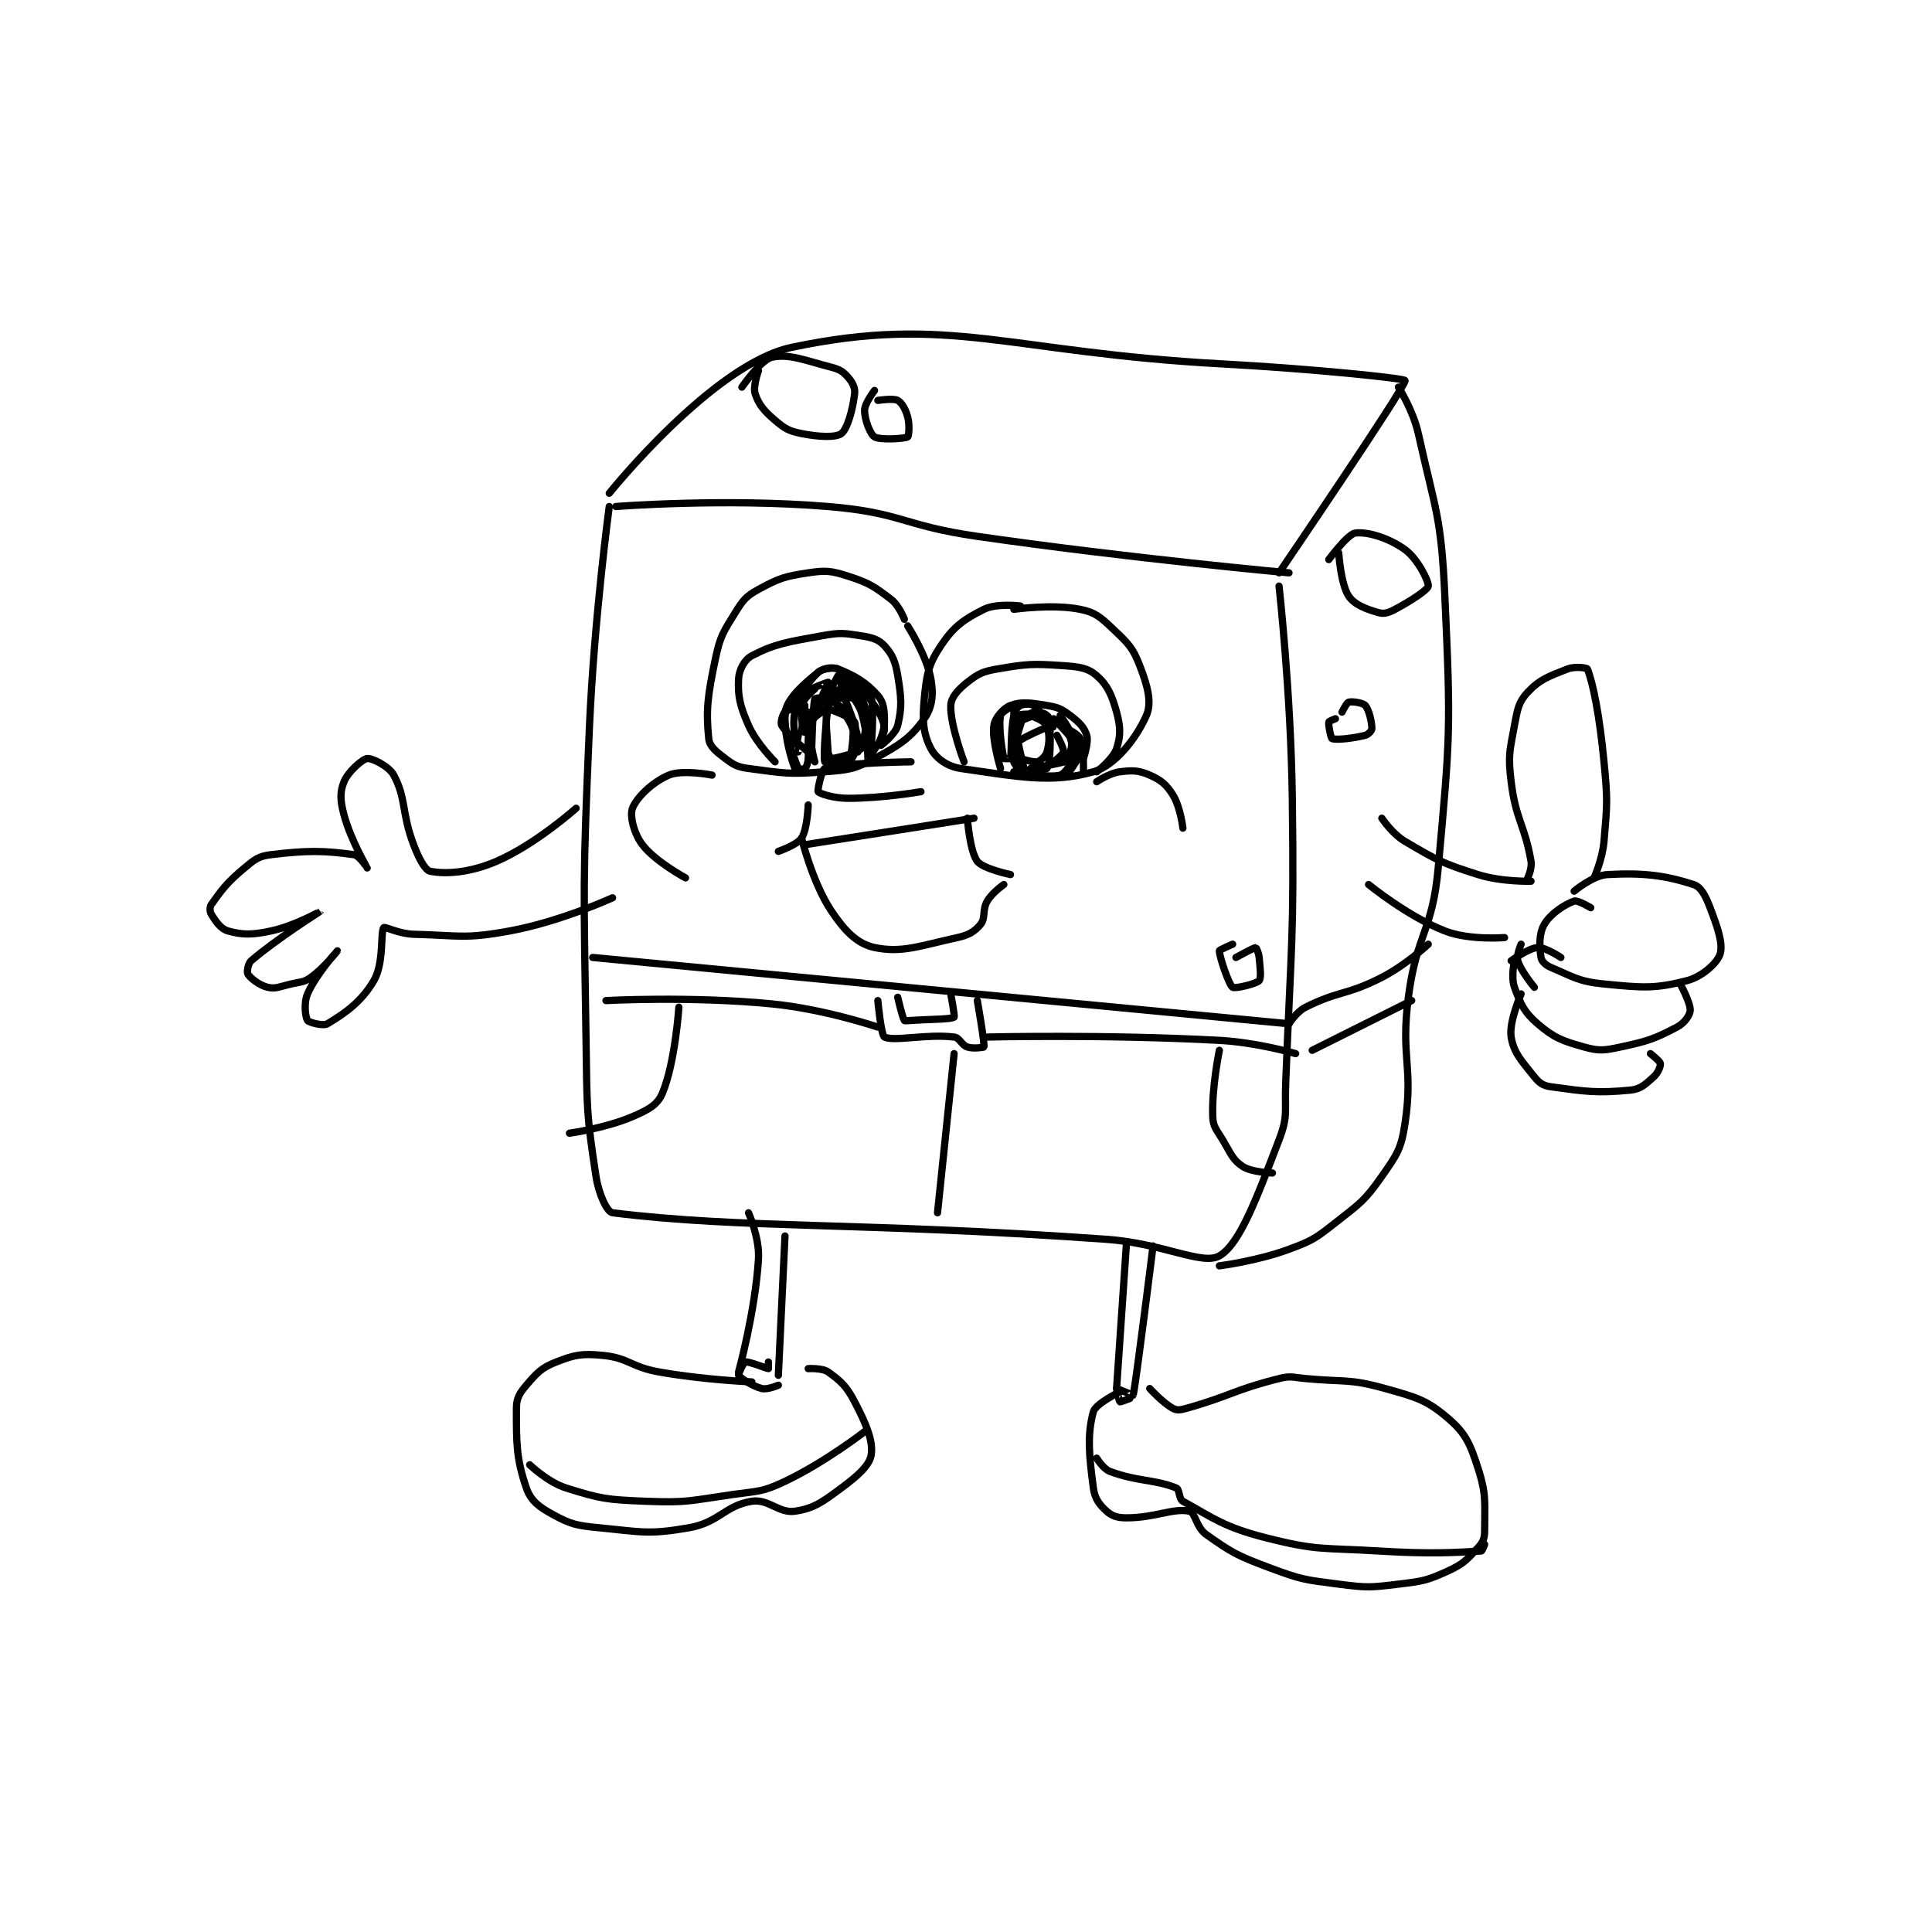 <?xml version="1.0" encoding="utf-8"?>
<!DOCTYPE svg PUBLIC "-//W3C//DTD SVG 1.1//EN" "http://www.w3.org/Graphics/SVG/1.1/DTD/svg11.dtd">
<svg viewBox="0 0 800 800" preserveAspectRatio="xMinYMin meet" xmlns="http://www.w3.org/2000/svg" version="1.1">
<g fill="none" stroke="black" stroke-linecap="round" stroke-linejoin="round" stroke-width="2.184">
<g transform="translate(87.52,143.835) scale(1.373) translate(-29,-70.583)">
<path id="0" d="M149 114.583 C149 114.583 180.272 75.585 204 70.583 C251.602 60.548 269.143 72.078 334 75.583 C361.517 77.071 388.825 79.934 389 80.583 C389.422 82.146 351 138.583 351 138.583 "/>
<path id="1" d="M151 118.583 C151 118.583 183.831 116.01 215 118.583 C237.278 120.423 237.396 124.331 260 127.583 C306.669 134.298 354 138.583 354 138.583 "/>
<path id="2" d="M149 118.583 C149 118.583 144.455 152.12 143 185.583 C140.966 232.371 141.306 232.765 142 279.583 C142.303 300.029 142.074 301.565 145 320.583 C145.831 325.982 148.327 331.377 150 331.583 C189.474 336.454 224.908 334.32 299 339.583 C316.019 340.792 327.892 347.531 333 344.583 C339.27 340.966 344.415 326.705 351 309.583 C353.791 302.326 352.67 301.072 353 292.583 C354.662 249.798 355.571 249.405 355 206.583 C354.575 174.68 351 142.583 351 142.583 "/>
<path id="3" d="M387 82.583 C387 82.583 391.424 89.491 393 96.583 C398.22 120.072 399.891 121.376 401 145.583 C402.84 185.748 402.63 187.657 399 227.583 C397.241 246.928 392.514 247.226 390 266.583 C387.614 284.958 391.565 287.268 389 304.583 C387.854 312.317 386.578 314.044 382 320.583 C376.787 328.03 375.459 328.723 368 334.583 C361.948 339.339 361.158 339.925 354 342.583 C344.359 346.164 333 347.583 333 347.583 "/>
<path id="4" d="M144 254.583 L354 274.583 "/>
<path id="5" d="M354 274.583 C354 274.583 356.246 270.96 359 269.583 C369.097 264.535 371.401 266.026 382 260.583 C389.343 256.813 396 250.583 396 250.583 "/>
<path id="6" d="M191 331.583 C191 331.583 194.399 339.2 194 345.583 C193.007 361.469 188 379.583 188 379.583 "/>
<path id="7" d="M202 338.583 L200 380.583 "/>
<path id="8" d="M197 376.583 C197 376.583 197 378.583 197 378.583 C196.54 378.583 191.095 376.34 190 376.583 C189.517 376.691 187.828 380.308 188 380.583 C188.524 381.422 192.104 383.859 195 384.583 C196.719 385.013 200 383.583 200 383.583 "/>
<path id="9" d="M192 382.583 C192 382.583 177.609 382.003 164 379.583 C155.468 378.067 154.897 375.348 147 374.583 C140.764 373.98 138.593 374.395 133 376.583 C128.558 378.321 127.196 379.855 124 383.583 C121.921 386.009 121 387.546 121 390.583 C121 400.998 120.92 405.624 124 414.583 C125.323 418.431 127.816 420.301 132 422.583 C137.476 425.57 139.144 425.914 146 426.583 C158.863 427.838 160.903 428.687 173 426.583 C182.136 424.995 183.898 419.849 192 418.583 C197.014 417.8 200.184 422.297 205 421.583 C210.768 420.729 213.222 418.854 219 414.583 C223.94 410.932 227.512 407.753 228 404.583 C228.652 400.343 226.477 395.271 223 388.583 C220.54 383.852 218.776 382.281 215 379.583 C213.243 378.328 209 378.583 209 378.583 "/>
<path id="10" d="M305 340.583 L302 384.583 "/>
<path id="11" d="M313 341.583 C313 341.583 307.795 383.475 307 386.583 C306.988 386.632 302.069 384.549 302 384.583 C301.983 384.592 302.727 388.379 303 388.583 C303.153 388.698 306 387.583 306 387.583 "/>
<path id="12" d="M303 385.583 C303 385.583 295.673 389.143 295 391.583 C293.113 398.423 293.685 404.724 295 414.583 C295.431 417.813 296.833 419.633 299 421.583 C300.641 423.06 302.263 423.583 305 423.583 C313.668 423.583 319.038 420.55 324 421.583 C325.724 421.943 326.029 426.479 329 428.583 C336.783 434.096 338.337 434.96 348 438.583 C357.716 442.227 358.642 442.255 369 443.583 C377.615 444.688 378.427 444.622 387 443.583 C394.375 442.689 395.584 442.524 402 439.583 C406.653 437.451 407.704 436.179 411 432.583 C412.477 430.972 413 429.803 413 427.583 C413 419.149 413.615 416.665 411 408.583 C408.616 401.215 407.286 398.115 402 393.583 C395.539 388.045 392.485 387.23 383 384.583 C372.049 381.527 370.942 382.703 359 381.583 C355.065 381.214 354.586 380.687 351 381.583 C337.439 384.974 336.476 386.793 323 390.583 C321.235 391.08 320.193 391.234 319 390.583 C315.937 388.913 312 384.583 312 384.583 "/>
<path id="13" d="M148 267.583 C148 267.583 173.657 266.208 198 268.583 C213.881 270.133 230 275.583 230 275.583 "/>
<path id="14" d="M230 267.583 C230 267.583 230.973 278.092 232 278.583 C234.969 280.003 244.616 277.577 253 278.583 C254.741 278.792 255.178 280.976 257 281.583 C258.822 282.191 261.98 281.678 262 281.583 C262.256 280.388 260 267.583 260 267.583 "/>
<path id="15" d="M263 278.583 C263 278.583 298.507 277.729 333 279.583 C344.43 280.198 356 283.583 356 283.583 "/>
<path id="16" d="M361 282.583 L391 267.583 "/>
<path id="17" d="M236 266.583 C236 266.583 237.287 272.337 238 273.583 C238.1 273.758 239.007 273.649 240 273.583 C246.485 273.151 251.966 273.272 253 272.583 C253.277 272.398 252 265.583 252 265.583 "/>
<path id="18" d="M253 283.583 L248 331.583 "/>
<path id="19" d="M170 269.583 C170 269.583 168.879 286.44 165 295.583 C163.508 299.101 160.67 300.582 156 302.583 C147.773 306.109 137 307.583 137 307.583 "/>
<path id="20" d="M333 282.583 C333 282.583 330.676 293.835 331 302.583 C331.116 305.705 332.113 306.439 334 309.583 C336.487 313.728 336.964 315.56 340 317.583 C342.768 319.428 349 319.583 349 319.583 "/>
<path id="21" d="M238 152.583 C238 152.583 236.401 148.42 234 146.583 C228.868 142.659 227.349 141.615 221 139.583 C215.867 137.941 214.339 137.792 209 138.583 C201.909 139.634 200.129 140.24 194 143.583 C190.26 145.624 189.358 146.774 187 150.583 C183.315 156.537 182.46 157.646 181 164.583 C178.663 175.683 178.136 179.946 179 188.583 C179.236 190.942 181.282 192.545 184 194.583 C186.646 196.568 187.596 197.129 191 197.583 C201.642 199.002 203.127 199.442 214 198.583 C221.265 198.01 222.882 197.846 229 194.583 C236.641 190.508 239.94 188.315 244 182.583 C246.407 179.184 246.851 175.347 246 170.583 C244.74 163.526 239 154.583 239 154.583 "/>
<path id="22" d="M273 148.583 C273 148.583 265.804 147.681 262 149.583 C255.881 152.643 252.859 154.795 249 160.583 C245.206 166.274 244.718 169.162 244 176.583 C243.355 183.249 243.728 187.247 246 191.583 C247.517 194.479 250.887 196.996 255 197.583 C271.751 199.976 282.247 202.227 295 198.583 C301.698 196.67 308.069 188.284 311 181.583 C312.725 177.64 311.333 172.648 309 166.583 C306.918 161.169 305.481 159.815 301 155.583 C297.183 151.978 295.645 150.512 291 149.583 C282.706 147.924 271 149.583 271 149.583 "/>
<path id="23" d="M209 208.583 C209 208.583 208.761 215.843 207 218.583 C205.673 220.647 200 222.583 200 222.583 "/>
<path id="24" d="M240 195.583 C240 195.583 219.482 195.821 214 197.583 C213.125 197.864 211.708 204.208 212 204.583 C212.482 205.203 216.711 206.583 221 206.583 C231.484 206.583 243 204.583 243 204.583 "/>
<path id="25" d="M257 212.583 C257 212.583 257.724 222.607 260 225.583 C261.733 227.85 270 229.583 270 229.583 "/>
<path id="26" d="M207 218.583 C207 218.583 210.249 231.956 216 240.583 C220.04 246.643 223.82 250.493 229 251.583 C237.242 253.319 242.704 251.054 254 248.583 C257.467 247.825 259.246 246.727 261 244.583 C262.557 242.68 261.439 240.259 263 237.583 C264.513 234.99 268 232.583 268 232.583 "/>
<path id="27" d="M208 220.583 L259 212.583 "/>
<path id="28" d="M199 195.583 C199 195.583 193.451 190.154 191 184.583 C188.414 178.706 187.749 175.846 188 170.583 C188.13 167.853 189.787 164.734 192 163.583 C198.985 159.951 202.715 159.453 213 157.583 C218.587 156.568 219.61 156.732 225 157.583 C228.357 158.113 230.239 158.662 232 160.583 C234.369 163.168 235.282 165.277 236 169.583 C237.114 176.265 237.321 179.035 236 184.583 C235.367 187.243 231 190.583 231 190.583 "/>
<path id="29" d="M256 195.583 C256 195.583 251.759 184.364 252 178.583 C252.103 176.108 254.188 173.793 257 171.583 C260.252 169.028 261.605 168.341 266 167.583 C275.149 166.006 276.642 165.959 286 166.583 C290.789 166.903 293.384 167.294 296 169.583 C299.238 172.417 300.586 175.399 302 180.583 C303.231 185.097 303.277 187.753 302 191.583 C300.955 194.717 296 198.583 296 198.583 "/>
<path id="30" d="M139 209.583 C139 209.583 126.819 220.48 115 225.583 C106.857 229.1 99.559 229.495 95 228.583 C93.449 228.273 91.577 224.742 90 220.583 C86.29 210.802 87.839 206.713 84 199.583 C82.525 196.845 77.351 194.403 76 194.583 C74.538 194.778 70.267 198.505 69 201.583 C67.718 204.698 67.848 207.304 69 211.583 C71.061 219.237 75.998 227.573 76 227.583 C76.001 227.586 73.627 223.808 72 223.583 C63.063 222.351 58.053 222.244 47 223.583 C43.249 224.038 42.123 224.981 39 227.583 C33.719 231.984 32.247 234.037 29 238.583 C28.463 239.335 28.509 240.798 29 241.583 C30.33 243.712 31.839 245.983 34 246.583 C38.396 247.804 41.222 247.821 47 246.583 C54.239 245.032 62.001 240.582 62 240.583 C61.999 240.585 48.541 249.071 41 255.583 C40.011 256.438 39.661 259.042 40 259.583 C40.778 260.827 43.497 263.006 46 263.583 C48.447 264.148 49.623 263.363 53 262.583 C56.018 261.887 56.793 262.159 59 260.583 C63.074 257.673 67 252.583 67 252.583 C67 252.584 60.533 259.673 58 265.583 C56.798 268.389 57.374 272.645 58 273.583 C58.391 274.17 62.712 275.356 64 274.583 C69.2 271.463 74.237 268.003 78 261.583 C81.151 256.208 79.928 246.834 81 245.583 C81.33 245.198 85.62 247.468 90 247.583 C104.019 247.952 105.418 249.073 119 246.583 C134.281 243.782 150 236.583 150 236.583 "/>
<path id="31" d="M382 212.583 C382 212.583 385.127 217.313 389 219.583 C398.719 225.28 400.074 226.133 411 229.583 C418.223 231.864 427 231.583 427 231.583 "/>
<path id="32" d="M378 232.583 C378 232.583 389.778 242.204 401 246.583 C408.404 249.473 419 248.583 419 248.583 "/>
<path id="33" d="M426 230.583 C426 230.583 427.366 227.707 427 225.583 C425.101 214.569 422.419 213.217 421 201.583 C420.032 193.644 420.539 192.47 422 184.583 C422.913 179.654 423.253 177.502 426 174.583 C429.651 170.704 432.447 169.743 438 167.583 C440.263 166.703 443.861 167.231 444 167.583 C445.762 172.069 447.664 181.692 449 195.583 C450.125 207.289 449.985 208.087 449 219.583 C448.538 224.976 446 230.583 446 230.583 "/>
<path id="34" d="M440 234.583 C440 234.583 445.677 229.823 450 229.583 C460.867 228.98 467.478 229.834 476 232.583 C478.294 233.323 479.639 236.01 481 239.583 C483.315 245.661 484.987 250.482 484 253.583 C483.154 256.242 478.607 260.399 474 261.583 C464.35 264.065 460.626 263.718 449 262.583 C441.302 261.832 439.837 260.462 433 257.583 C431.39 256.906 430.173 255.711 430 254.583 C429.507 251.376 429.349 247.39 431 244.583 C432.917 241.325 437.113 238.614 440 237.583 C441.076 237.199 445 239.583 445 239.583 "/>
<path id="35" d="M422 255.583 C422 255.583 420.897 260.591 422 263.583 C423.872 268.663 424.916 271.082 429 274.583 C433.973 278.845 436.361 279.724 443 281.583 C447.576 282.865 449.037 282.647 454 281.583 C462.25 279.815 464.245 279.121 471 275.583 C473.22 274.421 474.884 272.091 475 270.583 C475.17 268.377 472 262.583 472 262.583 "/>
<path id="36" d="M421 255.583 C421 255.583 426.213 251.769 429 251.583 C431.293 251.43 436 254.583 436 254.583 "/>
<path id="37" d="M424 265.583 C424 265.583 420.271 274.025 421 278.583 C421.764 283.36 424.221 285.86 428 290.583 C429.503 292.462 430.657 293.26 433 293.583 C443.445 295.024 446.903 295.56 457 294.583 C460.12 294.281 461.526 292.782 464 290.583 C465.302 289.426 466.113 287.372 466 286.583 C465.896 285.856 463 283.583 463 283.583 "/>
<path id="38" d="M424 250.583 C424 250.583 422.508 253.984 423 255.583 C424 258.834 428 263.583 428 263.583 "/>
<path id="39" d="M206 197.583 C206 197.583 200.972 185.553 202 180.583 C202.894 176.26 207.405 172.316 212 168.583 C213.585 167.296 216.178 166.875 218 167.583 C222.908 169.492 226.531 171.618 230 175.583 C231.828 177.673 232 180.101 232 183.583 C232 186.631 230 190.583 230 190.583 "/>
<path id="40" d="M267 197.583 C267 197.583 264.325 188.856 265 184.583 C265.361 182.296 267.863 179.385 270 178.583 C273.243 177.367 276.073 177.762 281 178.583 C284.36 179.143 285.354 179.599 288 181.583 C290.718 183.622 292.261 185.183 293 187.583 C293.656 189.714 292 194.583 292 194.583 "/>
<path id="41" d="M211 173.583 C211 173.583 207.437 176.543 207 178.583 C206.344 181.643 207.991 187.591 208 187.583 C208.027 187.56 215.024 171.671 215 171.583 C214.996 171.569 208.359 173.741 205 176.583 C203.094 178.196 202 180.182 202 182.583 C202 188.587 204.001 195.086 205 197.583 C205.074 197.768 207.584 197.895 208 197.583 C208.45 197.245 208.915 196.03 209 194.583 C209.39 187.961 209 180.583 209 180.583 C209 180.583 210 193.583 210 193.583 C210 193.583 210.344 178.814 211 176.583 C211.045 176.432 213.807 175.933 215 176.583 C218.063 178.254 220.866 179.992 222 182.583 C223.251 185.442 222 192.583 222 192.583 C222 192.583 223.799 185.068 223 183.583 C222.215 182.125 215.045 179.524 215 179.583 C214.627 180.081 213.435 194.078 214 195.583 C214.095 195.836 219.096 196.218 221 195.583 C221.816 195.311 222.889 193.801 223 192.583 C223.275 189.557 223.352 187.673 222 184.583 C220.298 180.692 215.962 176.684 216 176.583 C216.022 176.524 224.303 175.77 225 176.583 C226.497 178.33 228 190.583 228 190.583 C228 190.583 228.936 181.511 228 175.583 C227.721 173.816 226.277 172.151 225 171.583 C223.397 170.871 219.6 171.283 219 171.583 C218.85 171.658 218.978 174.576 219 174.583 C219.052 174.601 221.161 172.583 222 172.583 C223.119 172.583 224.983 173.261 226 174.583 C229.128 178.649 231.834 182.264 232 185.583 C232.129 188.154 227.005 194.587 227 194.583 C226.959 194.554 226.96 186.463 225 180.583 C223.842 177.109 220.537 173.691 220 173.583 C219.664 173.516 215 178.583 215 178.583 C215 178.583 218.965 174.76 219 174.583 C219.003 174.569 216.146 173.421 216 173.583 C214.589 175.151 211.12 179.657 210 184.583 C209.024 188.876 211 195.583 211 195.583 "/>
<path id="42" d="M271 189.583 C271 189.583 271.088 178.759 271 178.583 C270.992 178.567 267.2 180.514 267 181.583 C266.315 185.238 267.58 192.763 268 194.583 C268.015 194.647 269.985 194.647 270 194.583 C270.42 192.763 269.954 187.165 271 181.583 C271.268 180.155 272.154 179.006 273 178.583 C273.967 178.1 276.226 178.003 277 178.583 C278.644 179.816 280.208 181.813 281 184.583 C281.887 187.686 281.74 189.871 281 192.583 C280.647 193.878 278.901 195.493 278 195.583 C276.142 195.769 271.141 194.077 271 193.583 C270.607 192.208 273.092 183.762 274 181.583 C274.057 181.446 275.271 181.271 276 181.583 C278.29 182.565 279.689 183.053 281 184.583 C281.874 185.603 282 186.707 282 188.583 C282 192.806 281.688 196.552 281 197.583 C280.763 197.939 276 197.583 276 197.583 C276.001 197.583 287.7 195.775 289 194.583 C289.523 194.104 289.252 189.088 288 186.583 C287.042 184.668 283 182.583 283 182.583 C283 182.584 290.38 189.949 291 192.583 C291.316 193.926 287 199.583 287 199.583 C287 199.583 290.297 194.257 290 191.583 C289.591 187.903 285 181.583 285 181.583 C285 181.583 287.224 184.736 288 187.583 C288.569 189.671 288.599 190.987 288 192.583 C287.506 193.901 285 195.583 285 195.583 "/>
<path id="43" d="M284 187.583 C284 187.583 286.142 191.447 286 192.583 C285.899 193.39 283 195.583 283 195.583 "/>
<path id="44" d="M194 77.583 C194 77.583 192.271 82.398 193 84.583 C194.093 87.862 195.675 89.733 199 92.583 C201.956 95.117 203.204 95.824 207 96.583 C212.176 97.619 217.337 97.831 219 96.583 C220.802 95.232 222.438 89.364 223 84.583 C223.215 82.757 222.349 81.125 221 79.583 C219.526 77.899 218.522 77.241 216 76.583 C207.808 74.446 203.162 72.436 198 73.583 C194.724 74.311 189 82.583 189 82.583 "/>
<path id="45" d="M229 83.583 C229 83.583 226 87.465 226 89.583 C226 92.407 227.689 96.776 229 97.583 C230.655 98.602 238.081 98.135 239 97.583 C239.331 97.385 239.657 93.992 239 91.583 C238.363 89.248 237.266 87.287 236 86.583 C234.685 85.853 230 86.583 230 86.583 "/>
<path id="46" d="M369 132.583 C369 132.583 369.587 141.964 372 145.583 C373.769 148.237 377.259 149.514 381 150.583 C382.691 151.067 384.024 150.637 386 149.583 C390.905 146.967 395.808 143.732 396 142.583 C396.217 141.28 392.869 134.397 389 131.583 C384.193 128.088 377.693 126.102 374 126.583 C371.672 126.887 366 134.583 366 134.583 "/>
<path id="47" d="M368 182.583 C368 182.583 366.043 183.325 366 183.583 C365.844 184.521 366.625 188.447 367 188.583 C368.282 189.049 373.205 188.532 377 187.583 C377.926 187.352 379 186.135 379 185.583 C379 183.652 378.152 179.9 377 178.583 C376.292 177.774 373.039 177.287 372 177.583 C371.37 177.763 370 180.583 370 180.583 "/>
<path id="48" d="M337 250.583 C337 250.583 333 252.273 333 252.583 C333 254.292 335.806 262.688 337 263.583 C337.633 264.058 344.127 262.566 345 261.583 C345.671 260.829 345.329 257.873 345 254.583 C344.854 253.126 344.092 251.583 344 251.583 C343.447 251.583 338 254.583 338 254.583 "/>
<path id="49" d="M272 187.583 C272 187.583 270.552 193.119 271 195.583 C271.203 196.701 274 198.551 274 198.583 C274 198.583 271 198.583 271 198.583 C271 198.583 281.446 200.571 285 199.583 C286.468 199.176 288.678 195.836 289 193.583 C289.378 190.939 286.984 185.622 287 185.583 C287.003 185.576 290.466 187.194 291 188.583 C292.223 191.762 292 198.583 292 198.583 "/>
<path id="50" d="M215 173.583 C215 173.583 215.729 177.126 215 178.583 C213.907 180.769 211.025 181.191 210 183.583 C208.647 186.741 209.035 192.579 209 192.583 C208.876 192.597 202.581 187.293 201 184.583 C200.574 183.852 201.246 181.229 202 180.583 C203.313 179.458 208 178.583 208 178.583 C208.153 179.042 206.001 192.583 206 192.583 C206 192.584 203.857 185.157 205 180.583 C206.338 175.231 208.81 171.773 212 168.583 C213.175 167.408 217.231 167.024 218 167.583 C219.683 168.807 223.012 176.547 223 176.583 C222.999 176.587 216.419 174.17 216 173.583 C215.865 173.395 218 169.583 218 169.583 C218.494 169.83 224.803 174.821 226 178.583 C227.315 182.715 225.845 188.625 225 191.583 C224.882 191.997 222 192.583 222 192.583 C221.989 192.551 224.213 189.86 224 188.583 C223.139 183.419 219.549 175.255 219 174.583 C218.992 174.573 215.263 176.397 215 177.583 C213.983 182.157 214.606 185.877 215 192.583 C215.054 193.504 215.815 194.583 216 194.583 C217.481 194.583 224 192.583 224 192.583 "/>
<path id="51" d="M280 185.583 C280 185.583 272.169 188.83 271 190.583 C270.327 191.593 271.562 196.561 272 197.583 C272.05 197.701 274 197.583 274 197.583 C274 196.415 271.392 188.027 272 184.583 C272.235 183.254 275.162 181.196 277 180.583 C278.064 180.229 280.028 180.774 281 181.583 C282.072 182.477 283.002 185.583 283 185.583 C282.995 185.583 280.26 182.405 278 181.583 C275.899 180.819 272.675 181.358 272 181.583 C271.925 181.608 272 183.583 272 183.583 C272.247 183.583 277 181.583 277 181.583 "/>
<path id="52" d="M180 199.583 C180 199.583 171.192 197.837 167 199.583 C162.11 201.621 157.248 206.307 156 209.583 C155.133 211.859 156.415 217.191 159 220.583 C162.872 225.666 172 230.583 172 230.583 "/>
<path id="53" d="M296 201.583 C296 201.583 299.826 198.98 303 198.583 C306.82 198.106 308.697 198.138 312 199.583 C315.369 201.057 317.023 202.421 319 205.583 C321.262 209.203 322 215.583 322 215.583 "/>
<path id="54" d="M125 407.583 C125 407.583 130.462 412.843 136 414.583 C146.597 417.914 148.288 418.115 160 418.583 C172.565 419.086 173.301 418.397 186 416.583 C194.006 415.44 195.049 415.885 202 412.583 C214.086 406.843 226 397.583 226 397.583 "/>
<path id="55" d="M296 405.583 C296 405.583 297.92 408.803 300 409.583 C308.271 412.685 313.567 411.952 320 414.583 C321.061 415.017 320.737 417.882 322 418.583 C331.305 423.753 334.512 426.409 347 429.583 C362.731 433.583 364.058 432.541 381 433.583 C396.336 434.527 403.916 434.089 412 433.583 C412.293 433.565 413 431.583 413 431.583 "/>
</g>
</g>
</svg>
